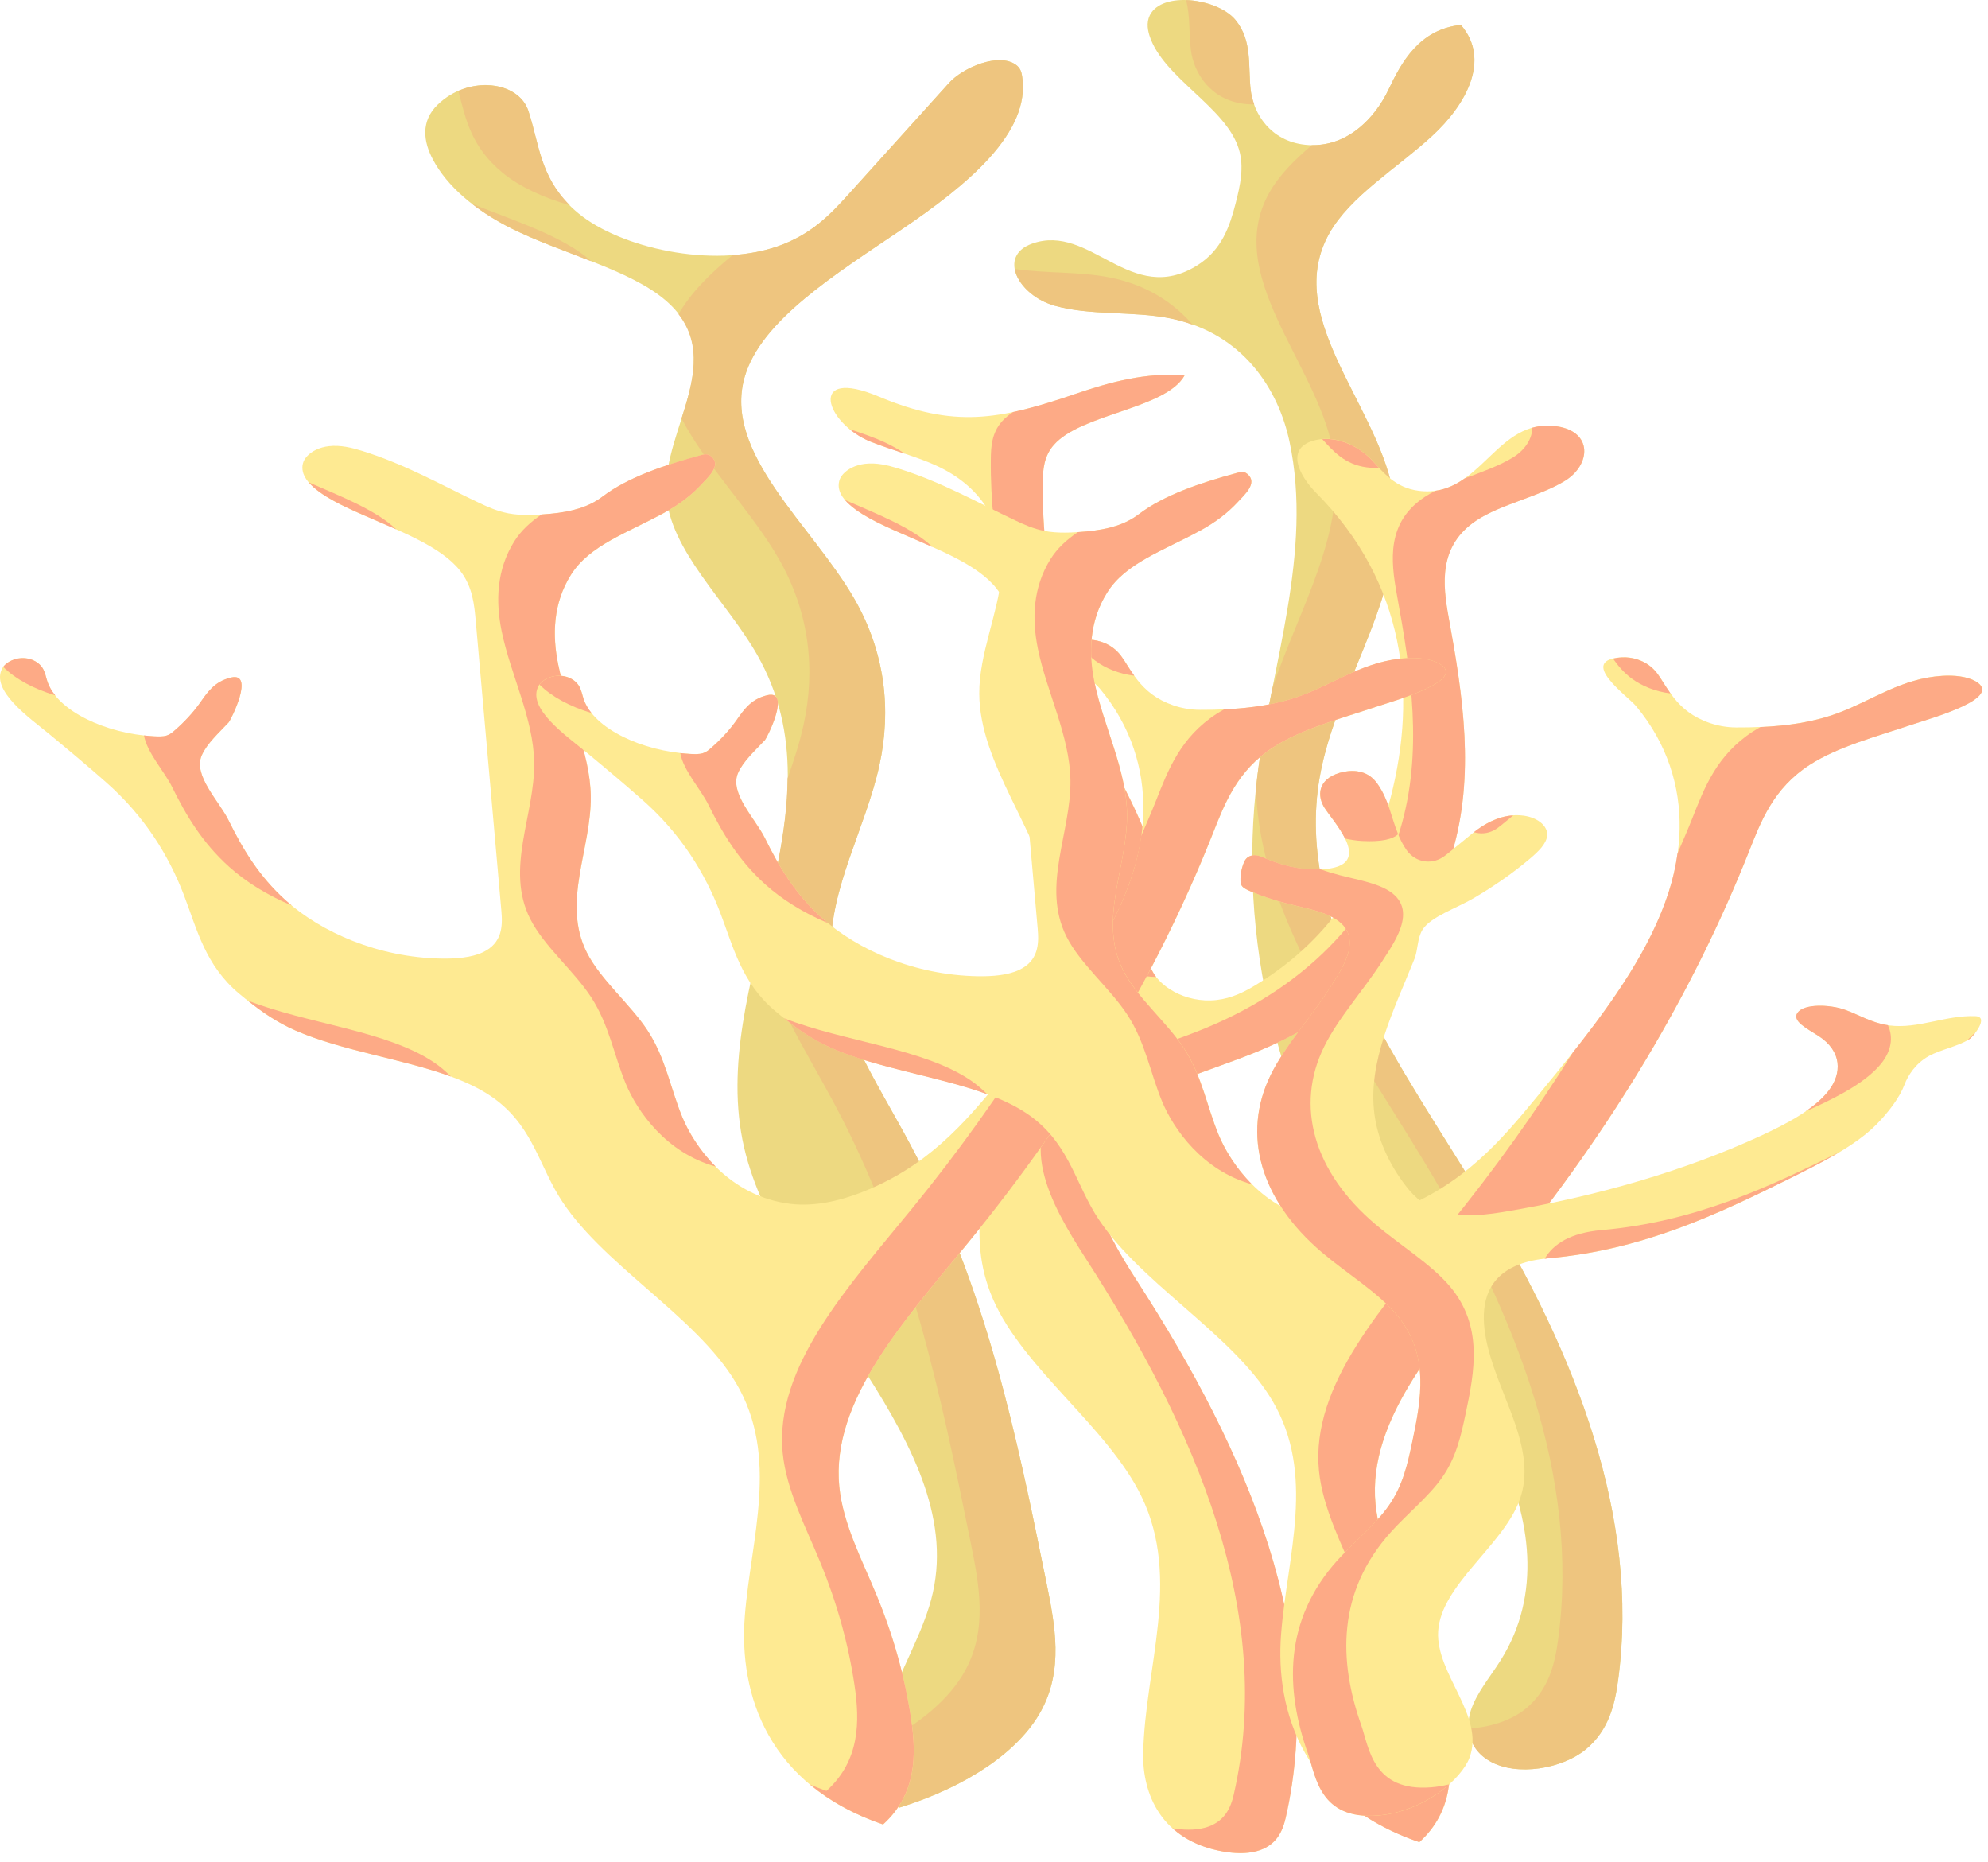 <svg width="157" height="147" viewBox="0 0 157 147" fill="none" xmlns="http://www.w3.org/2000/svg">
<g opacity="0.5">
<path d="M34.56 8.27C33.214 9.573 33.432 11.183 34.197 12.613C35.295 14.671 37.455 16.564 40.377 18.028C44.353 20.021 49.752 21.272 52.607 23.753C57.695 28.175 52.3 33.838 52.617 39.028C52.884 43.452 57.365 47.444 59.783 51.679C66.915 64.163 55.776 77.636 58.764 90.594C61.577 102.789 76.798 114.134 73.537 126.298C72.053 131.83 66.823 137.604 71.047 142.716C76.389 141.061 80.475 138.278 82.209 135.111C84.003 131.838 83.33 128.344 82.641 124.954C80.273 113.294 77.883 101.566 71.848 90.287C69.171 85.283 65.754 80.29 65.629 75.086C65.51 70.148 68.376 65.34 69.448 60.435C70.407 56.044 69.909 51.536 67.486 47.308C64.129 41.453 57.065 35.808 58.813 29.754C60.099 25.301 65.939 21.684 71.162 18.147C76.386 14.61 81.444 10.482 80.719 5.995C80.669 5.694 80.584 5.38 80.254 5.133C78.859 4.096 76.007 5.382 74.968 6.53C72.31 9.473 69.656 12.416 66.998 15.359C65.593 16.912 64.063 18.546 61.339 19.474C56.225 21.215 49.006 19.572 45.696 16.856C42.612 14.329 42.668 11.601 41.728 8.754C40.95 6.39 37.01 5.895 34.56 8.27Z" fill="#DBB303"/>
<path d="M46.626 20.559C44.42 18.64 40.697 17.454 37.281 16.096C38.181 16.797 39.216 17.448 40.377 18.03C42.3 18.994 44.552 19.783 46.688 20.623C46.665 20.602 46.649 20.578 46.626 20.559Z" fill="#DD8C00"/>
<path d="M39.718 13.662C41.007 14.718 42.886 15.609 45.004 16.205C42.649 13.862 42.59 11.361 41.729 8.758C41.106 6.876 38.484 6.184 36.202 7.177C36.779 9.44 37.225 11.617 39.718 13.662Z" fill="#DD8C00"/>
<path d="M82.638 124.954C80.271 113.294 77.88 101.566 71.846 90.287C69.168 85.283 65.752 80.29 65.626 75.086C65.508 70.148 68.373 65.34 69.445 60.435C70.405 56.044 69.907 51.536 67.483 47.308C64.126 41.453 57.063 35.808 58.81 29.754C60.096 25.301 65.936 21.684 71.16 18.147C76.383 14.61 81.442 10.482 80.716 5.995C80.667 5.694 80.581 5.38 80.251 5.133C78.856 4.096 76.004 5.382 74.965 6.53C72.307 9.473 69.653 12.416 66.995 15.359C65.59 16.912 64.06 18.546 61.336 19.474C60.255 19.841 59.078 20.05 57.864 20.139C56.057 21.614 54.527 23.156 53.587 24.809C55.523 27.316 54.745 30.149 53.825 33.035C55.737 36.748 59.364 40.386 61.498 44.111C63.922 48.337 64.42 52.845 63.46 57.238C63.15 58.651 62.688 60.056 62.197 61.459C62.161 65.744 61.03 70.094 59.981 74.455C60.901 78.744 63.625 82.914 65.861 87.09C71.895 98.367 74.286 110.095 76.65 121.755C77.339 125.145 78.012 128.639 76.218 131.912C74.998 134.138 72.604 136.162 69.442 137.751C69.317 139.451 69.712 141.116 71.034 142.714C76.376 141.059 80.462 138.276 82.197 135.109C84 131.838 83.328 128.344 82.638 124.954Z" fill="#DD8C00"/>
<path d="M94.575 20.937C96.511 19.714 97.128 17.826 97.583 16.054C97.945 14.645 98.269 13.193 97.843 11.79C96.831 8.447 91.875 6.17 90.786 2.837C90.588 2.227 90.536 1.564 90.928 1C92.115 -0.696 96.24 -0.055 97.579 1.586C98.918 3.227 98.552 5.234 98.77 7.106C98.987 8.978 100.336 11.132 103.06 11.428C106.354 11.786 108.619 9.261 109.645 7.1C110.671 4.939 112.075 2.317 115.373 1.969C117.731 4.691 115.841 8.228 113.074 10.762C110.308 13.299 106.648 15.473 104.986 18.422C101.315 24.923 108.616 31.749 109.978 38.652C111.485 46.303 105.573 53.675 104.227 61.339C102.173 73.02 110.723 84.166 117.279 95.052C124.458 106.972 129.516 119.822 127.795 132.65C127.534 134.59 127.053 136.63 125.229 138.131C123.406 139.632 119.818 140.298 117.638 139.038C116.029 138.108 115.703 136.466 116.154 135.063C116.606 133.66 117.694 132.398 118.522 131.075C121.78 125.873 120.896 119.855 118.331 114.477C115.765 109.1 111.633 104.14 108.333 98.95C100.834 87.154 97.701 74.085 99.301 61.276C100.402 52.46 103.7 43.625 101.836 34.867C100.973 30.805 98.219 26.311 92.442 25.14C89.471 24.538 86.16 24.941 83.298 24.138C80.432 23.335 78.754 20.228 81.494 19.241C86.13 17.568 89.296 24.273 94.575 20.937Z" fill="#DBB303"/>
<path d="M87.707 21.92C85.267 21.426 82.599 21.6 80.136 21.236C80.343 22.401 81.61 23.667 83.291 24.14C86.157 24.943 89.464 24.541 92.436 25.142C93.055 25.267 93.632 25.439 94.186 25.637C92.676 23.89 90.562 22.499 87.707 21.92Z" fill="#DD8C00"/>
<path d="M94.04 3.889C94.258 5.761 95.603 7.914 98.331 8.211C98.578 8.238 98.815 8.244 99.049 8.24C98.918 7.863 98.815 7.482 98.772 7.111C98.555 5.239 98.924 3.232 97.582 1.591C96.824 0.66 95.171 0.053 93.668 0.008C94.004 1.256 93.889 2.603 94.04 3.889Z" fill="#DD8C00"/>
<path d="M117.276 95.052C110.72 84.168 102.17 73.02 104.224 61.339C105.573 53.675 111.485 46.302 109.975 38.65C108.613 31.748 101.312 24.921 104.982 18.42C106.648 15.471 110.305 13.296 113.071 10.76C115.838 8.224 117.727 4.687 115.37 1.967C112.072 2.315 110.667 4.937 109.642 7.098C108.676 9.138 106.601 11.499 103.604 11.458C102.249 12.614 101.029 13.82 100.25 15.2C96.58 21.701 103.881 28.526 105.243 35.43C106.503 41.828 102.582 48.032 100.475 54.374C100.02 56.674 99.581 58.976 99.294 61.276C99.254 61.599 99.228 61.923 99.195 62.247C99.442 72.436 106.763 82.235 112.54 91.832C119.719 103.751 124.778 116.599 123.056 129.431C122.796 131.372 122.314 133.412 120.491 134.913C119.396 135.815 117.661 136.405 115.98 136.466C116.049 137.453 116.54 138.41 117.628 139.04C119.808 140.3 123.396 139.636 125.219 138.133C127.043 136.632 127.524 134.592 127.785 132.652C129.513 119.821 124.454 106.974 117.276 95.052Z" fill="#DD8C00"/>
<path d="M68.752 34.87C70.484 35.568 72.456 36.052 74.088 36.83C78.22 38.798 79.394 42.26 79.097 45.397C78.8 48.533 77.329 51.612 77.336 54.752C77.352 60.357 82.048 65.6 83.097 71.171C85.082 81.699 73.949 92.317 78.421 102.574C80.828 108.098 87.509 112.684 90.157 118.171C93.309 124.708 90.414 131.662 90.282 138.46C90.223 141.546 91.627 145.321 96.623 146.188C97.471 146.335 98.41 146.376 99.218 146.163C100.814 145.743 101.296 144.561 101.53 143.537C104.811 129.221 98.555 114.714 89.85 101.22C87.044 96.872 84.112 91.68 88.597 87.858C91.172 85.664 95.581 84.558 99.284 83.03C107.884 79.483 112.847 73.455 114.674 67.341C116.501 61.226 115.538 54.952 114.41 48.779C113.922 46.11 113.586 43.083 116.61 41.082C118.565 39.788 121.576 39.204 123.604 37.952C125.632 36.697 125.81 34.094 122.974 33.663C118.11 32.924 116.952 39.378 112.046 38.751C110.199 38.514 109.272 37.33 108.366 36.347C107.459 35.366 105.731 34.343 103.957 34.731C101.414 35.29 102.572 37.535 103.947 38.921C111.007 46.034 111.927 54.782 109.83 62.94C108.442 68.335 105.599 73.846 99.185 77.761C98.311 78.295 97.309 78.815 96.079 78.955C93.599 79.237 91.367 77.814 90.869 76.349C90.371 74.883 91.044 73.379 91.298 71.891C92.03 67.641 89.382 63.483 87.364 59.382C83.971 52.494 82.275 45.312 82.351 38.137C82.361 37.108 82.427 36.039 83.229 35.126C85.408 32.65 92.046 32.297 93.55 29.651C90.562 29.367 87.611 30.186 84.993 31.081C78.817 33.192 75.328 33.791 69.382 31.302C63.743 28.943 65.158 33.422 68.752 34.87Z" fill="#FDD525"/>
<path d="M80.01 32.529C79.674 32.758 79.37 33.002 79.126 33.276C78.322 34.188 78.259 35.259 78.249 36.287C78.233 37.918 78.319 39.55 78.483 41.178C79.05 42.508 79.215 43.929 79.103 45.293C79.915 49.432 81.293 53.531 83.261 57.531C85.279 61.633 87.931 65.791 87.199 70.041C86.942 71.528 86.272 73.033 86.77 74.498C87.222 75.829 89.108 77.121 91.304 77.136C91.106 76.882 90.958 76.616 90.865 76.349C90.368 74.883 91.04 73.379 91.294 71.891C92.026 67.641 89.378 63.483 87.36 59.382C83.967 52.494 82.272 45.312 82.348 38.137C82.358 37.108 82.424 36.039 83.225 35.126C85.405 32.65 92.043 32.297 93.546 29.651C90.559 29.367 87.608 30.186 84.986 31.081C83.13 31.716 81.52 32.211 80.01 32.529Z" fill="#FC550D"/>
<path d="M107.944 36.901C108.28 36.944 108.597 36.952 108.897 36.932C108.712 36.735 108.534 36.538 108.359 36.348C107.532 35.453 106.025 34.539 104.422 34.673C105.286 35.617 106.206 36.678 107.944 36.901Z" fill="#FC550D"/>
<path d="M69.989 34.981C69.092 34.553 68.093 34.215 67.087 33.881C67.559 34.27 68.119 34.618 68.752 34.872C69.616 35.219 70.537 35.514 71.447 35.817C71.008 35.516 70.523 35.237 69.989 34.981Z" fill="#FC550D"/>
<path d="M122.97 33.664C122.241 33.553 121.598 33.607 121.011 33.771C121.011 34.602 120.471 35.507 119.504 36.104C118.406 36.782 117.021 37.267 115.673 37.771C114.987 38.258 114.235 38.625 113.358 38.75C113.061 38.903 112.777 39.061 112.514 39.237C109.49 41.238 109.829 44.265 110.314 46.934C111.442 53.107 112.405 59.381 110.578 65.495C108.751 71.609 103.788 77.638 95.188 81.184C91.485 82.712 87.076 83.818 84.501 86.013C80.016 89.835 82.948 95.027 85.754 99.375C94.46 112.867 100.715 127.376 97.434 141.692C97.2 142.717 96.715 143.9 95.119 144.318C94.334 144.523 93.427 144.49 92.6 144.353C93.559 145.221 94.865 145.889 96.623 146.192C97.47 146.338 98.41 146.379 99.218 146.166C100.814 145.746 101.295 144.564 101.533 143.54C104.814 129.225 98.558 114.718 89.853 101.223C87.047 96.875 84.115 91.683 88.6 87.861C91.175 85.667 95.584 84.561 99.287 83.033C107.887 79.486 112.85 73.458 114.677 67.344C116.504 61.23 115.541 54.955 114.413 48.782C113.925 46.113 113.589 43.086 116.612 41.085C118.568 39.792 121.578 39.208 123.606 37.955C125.628 36.7 125.809 34.096 122.97 33.664Z" fill="#FC550D"/>
<path d="M24.239 36.034C24.077 36.211 23.968 36.407 23.919 36.606C23.497 38.357 26.643 39.766 28.703 40.672C31.589 41.941 34.834 43.142 36.347 45.075C37.32 46.316 37.455 47.719 37.577 49.085C38.25 56.707 38.926 64.332 39.599 71.955C39.701 73.114 39.668 74.462 38.138 75.185C37.241 75.609 36.024 75.705 34.88 75.687C29.848 75.605 25.36 73.596 22.583 71.109C20.433 69.182 19.144 66.988 18.059 64.785C17.297 63.242 15.233 61.235 15.935 59.64C16.348 58.703 17.277 57.88 18.069 57.032C18.211 56.879 20.156 53.057 18.25 53.499C16.918 53.808 16.354 54.714 15.8 55.494C15.246 56.276 14.554 57.024 13.742 57.722C13.581 57.86 13.406 58.001 13.156 58.079C12.852 58.173 12.486 58.155 12.143 58.136C8.364 57.923 4.559 56.151 3.754 53.847C3.622 53.468 3.58 53.075 3.342 52.715C3.105 52.356 2.617 52.02 1.97 51.967C1.186 51.902 0.457 52.289 0.2 52.733C-0.826 54.495 2.359 56.692 3.942 58.001C5.443 59.24 6.94 60.494 8.381 61.767C11.421 64.447 13.33 67.55 14.531 70.687C15.559 73.372 16.209 76.222 18.9 78.466C20.173 79.527 21.555 80.584 23.328 81.362C28.1 83.453 34.784 83.884 38.718 86.516C41.917 88.656 42.481 91.708 44.106 94.399C47.328 99.732 54.932 103.827 58.111 109.168C61.59 115.016 59.301 121.428 58.82 127.622C58.339 133.814 60.673 140.96 69.741 144.053C72.396 141.646 72.383 138.561 71.954 135.696C71.469 132.441 70.569 129.207 69.263 126.029C68.086 123.165 66.573 120.32 66.286 117.377C65.616 110.569 71.473 104.226 76.485 98.088C84.88 87.814 91.357 76.992 95.759 65.878C96.725 63.435 97.698 60.856 100.554 59.005C102.776 57.563 105.836 56.758 108.656 55.814C110.159 55.31 115.973 53.698 113.648 52.385C112.979 52.008 111.976 51.91 111.06 51.965C107.821 52.158 105.556 53.878 102.803 54.906C100.339 55.826 97.609 56.055 94.76 56.045C93.276 56.041 91.904 55.51 90.981 54.822C90.058 54.134 89.507 53.298 88.996 52.473C88.706 52.006 88.415 51.529 87.891 51.14C87.37 50.752 86.562 50.458 85.728 50.507C82.15 50.712 86.193 53.571 86.846 54.353C88.096 55.85 88.976 57.452 89.53 59.087C90.638 62.351 90.486 65.751 89.441 69.012C87.601 74.747 83.245 80.074 78.928 85.325C76.178 88.672 73.181 92.187 67.895 94.198C66.272 94.813 64.337 95.278 62.447 95.054C57.656 94.483 54.909 90.677 53.887 88.205C52.95 85.94 52.581 83.582 51.17 81.407C49.788 79.277 47.44 77.385 46.342 75.199C44.347 71.23 46.721 66.992 46.659 62.851C46.606 59.355 44.802 55.957 44.09 52.487C43.605 50.132 43.681 47.641 45.089 45.394C46.553 43.056 49.511 42.099 52.469 40.483C53.623 39.854 54.599 39.109 55.354 38.296C55.951 37.654 57.003 36.745 56.169 36.034C56.093 35.969 56.001 35.907 55.872 35.883C55.7 35.85 55.519 35.895 55.354 35.94C52.439 36.727 49.56 37.704 47.595 39.201C46.514 40.024 45.194 40.405 43.467 40.567C42.355 40.671 41.195 40.735 40.126 40.528C39.266 40.36 38.527 40.03 37.818 39.694C34.814 38.271 32.008 36.661 28.605 35.602C27.79 35.348 26.873 35.121 25.97 35.228C25.215 35.315 24.598 35.633 24.239 36.034Z" fill="#FDD525"/>
<path d="M47.592 39.199C46.51 40.021 45.191 40.402 43.463 40.565C43.235 40.586 43.005 40.604 42.774 40.619C41.903 41.207 41.158 41.882 40.617 42.741C39.209 44.988 39.137 47.48 39.618 49.834C40.33 53.305 42.131 56.703 42.187 60.199C42.249 64.339 39.875 68.578 41.87 72.546C42.972 74.733 45.316 76.625 46.698 78.754C48.109 80.931 48.478 83.288 49.415 85.553C50.328 87.761 52.623 91.03 56.521 92.108C55.239 90.829 54.365 89.367 53.883 88.2C52.947 85.936 52.577 83.577 51.166 81.402C49.784 79.272 47.437 77.381 46.338 75.194C44.343 71.225 46.718 66.987 46.655 62.846C46.602 59.351 44.798 55.953 44.086 52.482C43.602 50.128 43.677 47.636 45.085 45.389C46.549 43.052 49.507 42.094 52.465 40.478C53.619 39.849 54.595 39.105 55.351 38.292C55.947 37.649 56.999 36.74 56.165 36.029C56.089 35.965 55.997 35.902 55.868 35.879C55.697 35.846 55.515 35.89 55.351 35.935C52.439 36.723 49.56 37.7 47.592 39.199Z" fill="#FC550D"/>
<path d="M28.703 40.669C29.554 41.042 30.434 41.414 31.295 41.797C29.663 40.251 26.906 39.188 24.387 38.086C25.297 39.157 27.262 40.036 28.703 40.669Z" fill="#FC550D"/>
<path d="M86.511 52.174C87.286 52.751 88.374 53.212 89.578 53.35C89.37 53.061 89.176 52.766 88.991 52.473C88.701 52.006 88.411 51.529 87.886 51.14C87.365 50.752 86.558 50.458 85.723 50.507C85.446 50.523 85.228 50.56 85.037 50.605C85.43 51.162 85.878 51.703 86.511 52.174Z" fill="#FC550D"/>
<path d="M4.364 54.901C4.093 54.565 3.882 54.211 3.754 53.844C3.622 53.465 3.579 53.072 3.341 52.712C3.104 52.353 2.616 52.017 1.97 51.964C1.231 51.904 0.548 52.242 0.255 52.652C1.208 53.611 2.682 54.399 4.364 54.901Z" fill="#FC550D"/>
<path d="M113.647 52.383C112.978 52.006 111.976 51.909 111.059 51.963C107.821 52.157 105.555 53.876 102.802 54.904C100.899 55.615 98.835 55.91 96.681 56.006C96.48 56.121 96.276 56.233 96.085 56.358C93.229 58.208 92.256 60.788 91.29 63.23C90.924 64.155 90.522 65.073 90.126 65.993C89.984 67.007 89.76 68.016 89.44 69.01C88.022 73.428 85.111 77.602 81.876 81.684C78.954 86.359 75.68 90.952 72.013 95.439C66.997 101.577 61.144 107.919 61.813 114.725C62.103 117.668 63.617 120.513 64.791 123.378C66.097 126.553 66.997 129.789 67.482 133.045C67.91 135.909 67.924 138.997 65.269 141.402C64.817 141.248 64.392 141.076 63.973 140.902C65.49 142.164 67.383 143.247 69.737 144.05C72.392 141.642 72.379 138.557 71.95 135.692C71.465 132.437 70.565 129.201 69.259 126.026C68.082 123.161 66.568 120.316 66.281 117.373C65.612 110.565 71.469 104.222 76.481 98.085C84.876 87.81 91.353 76.987 95.755 65.874C96.721 63.432 97.694 60.852 100.55 59.002C102.772 57.56 105.832 56.755 108.652 55.811C110.159 55.311 115.972 53.699 113.647 52.383Z" fill="#FC550D"/>
<path d="M13.154 58.075C12.85 58.169 12.484 58.151 12.141 58.131C11.884 58.118 11.627 58.094 11.373 58.065C11.607 59.425 12.992 60.92 13.589 62.131C14.674 64.334 15.963 66.53 18.113 68.455C19.416 69.621 21.098 70.68 23.033 71.487C22.878 71.36 22.726 71.233 22.581 71.102C20.431 69.176 19.142 66.981 18.057 64.779C17.296 63.235 15.231 61.229 15.934 59.634C16.346 58.696 17.276 57.873 18.067 57.025C18.209 56.873 20.154 53.051 18.248 53.492C16.916 53.801 16.352 54.708 15.798 55.488C15.244 56.269 14.552 57.018 13.741 57.715C13.579 57.856 13.404 57.997 13.154 58.075Z" fill="#FC550D"/>
<path d="M34.249 83.866C30.503 81.359 24.267 80.845 19.559 78.996C20.653 79.87 21.85 80.712 23.328 81.359C26.998 82.969 31.802 83.598 35.614 85.001C35.215 84.604 34.777 84.219 34.249 83.866Z" fill="#FC550D"/>
<path d="M66.589 37.426C66.427 37.604 66.318 37.799 66.272 37.999C65.847 39.748 68.996 41.158 71.057 42.065C73.942 43.333 77.187 44.535 78.701 46.468C79.673 47.706 79.809 49.111 79.931 50.477C80.603 58.102 81.279 65.725 81.952 73.347C82.054 74.506 82.021 75.855 80.491 76.578C79.597 77.002 78.377 77.097 77.233 77.08C72.201 76.998 67.713 74.989 64.937 72.499C62.787 70.573 61.497 68.378 60.413 66.174C59.651 64.63 57.586 62.624 58.289 61.029C58.701 60.091 59.631 59.269 60.422 58.42C60.564 58.268 62.51 54.446 60.604 54.888C59.272 55.196 58.708 56.103 58.154 56.883C57.6 57.664 56.907 58.413 56.096 59.11C55.934 59.249 55.76 59.39 55.509 59.468C55.202 59.562 54.84 59.544 54.497 59.525C50.718 59.312 46.912 57.539 46.108 55.235C45.976 54.856 45.93 54.465 45.696 54.104C45.458 53.745 44.97 53.408 44.324 53.356C43.539 53.291 42.81 53.676 42.553 54.122C41.527 55.884 44.713 58.081 46.296 59.39C47.796 60.629 49.293 61.883 50.734 63.155C53.775 65.836 55.684 68.939 56.884 72.075C57.913 74.76 58.563 77.611 61.253 79.855C62.526 80.915 63.908 81.973 65.682 82.75C70.453 84.841 77.138 85.273 81.072 87.905C84.27 90.045 84.831 93.097 86.46 95.788C89.681 101.12 97.285 105.216 100.464 110.557C103.943 116.403 101.655 122.816 101.173 129.011C100.689 135.205 103.027 142.349 112.095 145.442C114.749 143.035 114.736 139.947 114.307 137.085C113.823 133.829 112.922 130.595 111.617 127.418C110.439 124.553 108.926 121.708 108.636 118.765C107.966 111.958 113.819 105.615 118.835 99.479C127.231 89.205 133.707 78.381 138.112 67.268C139.079 64.826 140.051 62.248 142.907 60.396C145.13 58.954 148.19 58.149 151.009 57.205C152.513 56.701 158.326 55.089 156.002 53.776C155.332 53.399 154.33 53.301 153.413 53.356C150.175 53.549 147.909 55.269 145.156 56.297C142.693 57.217 139.962 57.446 137.113 57.436C135.629 57.432 134.261 56.9 133.334 56.212C132.411 55.525 131.86 54.688 131.349 53.864C131.059 53.397 130.769 52.92 130.244 52.531C129.723 52.142 128.916 51.849 128.081 51.898C124.503 52.103 128.546 54.962 129.199 55.743C130.449 57.24 131.329 58.843 131.883 60.478C132.991 63.741 132.84 67.141 131.794 70.403C129.954 76.138 125.595 81.465 121.282 86.715C118.532 90.062 115.534 93.576 110.248 95.587C108.626 96.202 106.69 96.667 104.801 96.442C100.009 95.872 97.262 92.065 96.24 89.594C95.304 87.329 94.934 84.97 93.523 82.795C92.141 80.665 89.793 78.774 88.692 76.587C86.697 72.619 89.071 68.38 89.009 64.24C88.956 60.744 87.156 57.346 86.44 53.875C85.955 51.521 86.031 49.029 87.439 46.782C88.903 44.445 91.861 43.49 94.819 41.874C95.973 41.244 96.946 40.5 97.704 39.687C98.301 39.044 99.353 38.136 98.519 37.424C98.443 37.36 98.351 37.297 98.222 37.274C98.051 37.24 97.869 37.285 97.704 37.331C94.789 38.118 91.91 39.095 89.945 40.592C88.864 41.414 87.541 41.795 85.817 41.958C84.706 42.061 83.545 42.126 82.476 41.919C81.616 41.751 80.874 41.418 80.168 41.084C77.164 39.662 74.358 38.051 70.955 36.992C70.14 36.738 69.224 36.512 68.32 36.619C67.568 36.707 66.948 37.026 66.589 37.426Z" fill="#FDD525"/>
<path d="M89.942 40.595C88.86 41.418 87.538 41.799 85.814 41.961C85.586 41.983 85.355 42 85.124 42.016C84.254 42.604 83.508 43.276 82.968 44.138C81.56 46.385 81.487 48.876 81.969 51.231C82.681 54.701 84.481 58.099 84.537 61.595C84.603 65.736 82.226 69.974 84.221 73.943C85.322 76.129 87.667 78.021 89.052 80.151C90.463 82.328 90.832 84.686 91.769 86.951C92.682 89.159 94.977 92.428 98.875 93.507C97.592 92.227 96.719 90.765 96.237 89.599C95.301 87.334 94.931 84.975 93.52 82.801C92.138 80.671 89.79 78.779 88.689 76.593C86.694 72.624 89.068 68.386 89.005 64.245C88.953 60.749 87.152 57.351 86.437 53.881C85.952 51.526 86.028 49.035 87.436 46.788C88.9 44.45 91.858 43.495 94.816 41.879C95.97 41.25 96.943 40.505 97.701 39.692C98.298 39.049 99.35 38.141 98.516 37.429C98.44 37.365 98.347 37.303 98.219 37.279C98.047 37.246 97.866 37.291 97.701 37.336C94.79 38.121 91.911 39.096 89.942 40.595Z" fill="#FC550D"/>
<path d="M71.053 42.062C71.903 42.437 72.784 42.806 73.645 43.189C72.012 41.644 69.256 40.581 66.736 39.478C67.646 40.549 69.612 41.429 71.053 42.062Z" fill="#FC550D"/>
<path d="M128.863 53.573C129.638 54.149 130.726 54.61 131.929 54.749C131.722 54.46 131.527 54.165 131.342 53.871C131.052 53.404 130.762 52.928 130.238 52.539C129.717 52.15 128.909 51.857 128.075 51.906C127.798 51.921 127.58 51.959 127.389 52.004C127.781 52.56 128.229 53.102 128.863 53.573Z" fill="#FC550D"/>
<path d="M46.714 56.297C46.444 55.961 46.233 55.608 46.104 55.24C45.972 54.861 45.926 54.471 45.692 54.109C45.455 53.749 44.967 53.413 44.32 53.361C43.581 53.3 42.899 53.638 42.605 54.048C43.559 55.008 45.036 55.795 46.714 56.297Z" fill="#FC550D"/>
<path d="M155.998 53.782C155.328 53.405 154.326 53.307 153.409 53.362C150.171 53.555 147.906 55.275 145.152 56.303C143.25 57.014 141.185 57.309 139.032 57.405C138.831 57.52 138.626 57.631 138.435 57.756C135.58 59.609 134.607 62.186 133.641 64.629C133.275 65.553 132.872 66.471 132.477 67.392C132.335 68.406 132.111 69.414 131.791 70.409C130.373 74.827 127.461 79.001 124.226 83.083C121.304 87.757 118.027 92.351 114.363 96.837C109.348 102.975 103.494 109.318 104.164 116.124C104.454 119.067 105.964 121.912 107.142 124.776C108.447 127.952 109.348 131.186 109.832 134.443C110.261 137.308 110.274 140.395 107.62 142.801C107.168 142.646 106.743 142.474 106.324 142.3C107.841 143.563 109.73 144.645 112.088 145.448C114.742 143.041 114.729 139.953 114.301 137.091C113.816 133.835 112.916 130.601 111.61 127.424C110.433 124.559 108.919 121.714 108.629 118.772C107.959 111.964 113.812 105.621 118.828 99.485C127.224 89.211 133.7 78.387 138.105 67.275C139.072 64.834 140.044 62.255 142.9 60.402C145.123 58.96 148.183 58.155 151.002 57.211C152.512 56.709 158.326 55.097 155.998 53.782Z" fill="#FC550D"/>
<path d="M55.505 59.471C55.199 59.565 54.836 59.547 54.493 59.528C54.236 59.512 53.978 59.491 53.725 59.462C53.959 60.822 55.344 62.316 55.941 63.528C57.026 65.73 58.315 67.927 60.465 69.853C61.767 71.02 63.449 72.077 65.385 72.884C65.23 72.757 65.078 72.63 64.933 72.501C62.783 70.574 61.494 68.378 60.409 66.176C59.647 64.632 57.583 62.625 58.285 61.031C58.697 60.093 59.627 59.27 60.419 58.422C60.56 58.27 62.506 54.447 60.6 54.889C59.268 55.198 58.704 56.104 58.15 56.884C57.596 57.666 56.904 58.414 56.092 59.112C55.931 59.252 55.759 59.395 55.505 59.471Z" fill="#FC550D"/>
<path d="M76.604 85.264C72.858 82.757 66.622 82.243 61.913 80.394C63.008 81.268 64.205 82.11 65.682 82.757C69.352 84.367 74.154 84.996 77.969 86.399C77.567 86.003 77.131 85.618 76.604 85.264Z" fill="#FC550D"/>
<path d="M108.138 61.248C107.881 61.075 107.561 60.943 107.159 60.892C106.694 60.831 106.196 60.898 105.78 61.023C104.075 61.539 103.98 62.84 104.623 63.821C105.483 65.13 109.101 68.925 103.366 68.628C102.037 68.56 100.847 68.167 99.805 67.723C99.577 67.626 99.32 67.52 99.03 67.532C98.575 67.551 98.351 67.829 98.252 68.065C98.047 68.55 97.952 69.048 97.968 69.546C97.972 69.691 97.988 69.841 98.097 69.974C98.235 70.144 98.512 70.271 98.786 70.388C99.66 70.758 100.613 71.076 101.622 71.336C102.654 71.602 103.756 71.809 104.679 72.171C108.178 73.54 106.024 76.438 104.906 78.179C103.462 80.421 101.493 82.566 100.359 84.864C98.041 89.567 99.538 94.759 104.402 98.886C106.351 100.54 108.817 102.036 110.311 103.818C112.913 106.923 112.247 110.484 111.531 113.856C111.168 115.562 110.799 117.288 109.668 118.898C108.616 120.393 106.938 121.739 105.642 123.179C101.352 127.937 101.507 133.391 103.3 138.468C103.907 140.185 104.191 143.722 108.834 143.343C112.438 143.05 115.429 140.467 116.055 138.774C117.282 135.464 113.384 132.183 113.576 128.813C113.78 125.174 118.65 122.061 119.989 118.489C121.157 115.375 119.561 112.184 118.38 109.069C117.302 106.22 115.05 99.979 122.281 99.348C129.73 98.697 135.699 95.844 141.206 93.116C143.83 91.817 146.505 90.482 148.173 88.798C149.126 87.836 150.007 86.689 150.409 85.628C150.693 84.878 151.296 83.961 152.308 83.391C153.242 82.865 154.63 82.625 155.527 82.048C155.824 81.857 157.126 80.278 156.012 80.231C153.67 80.133 151.487 81.259 149.205 80.966C147.817 80.788 146.861 80.132 145.671 79.715C144.477 79.299 142.482 79.248 141.967 79.952C141.473 80.63 142.785 81.249 143.649 81.816C145.463 83.004 145.499 84.749 144.388 86.156C143.276 87.563 141.196 88.692 139.016 89.695C133.11 92.411 126.123 94.472 118.644 95.705C114.463 96.393 112.527 95.604 111.013 93.62C109.648 91.832 108.811 89.931 108.55 88.008C107.986 83.836 110.09 79.75 111.706 75.706C111.989 74.992 111.923 74.07 112.346 73.398C112.975 72.395 115.046 71.694 116.342 70.938C118.014 69.961 119.521 68.905 120.837 67.788C121.503 67.223 122.136 66.613 122.189 65.951C122.242 65.287 121.533 64.56 120.309 64.399C118.614 64.175 117.19 65.058 116.24 65.834C115.61 66.35 114.977 66.867 114.347 67.383C114.001 67.667 113.576 67.977 112.942 68.02C112.039 68.081 111.396 67.571 111.083 67.119C109.909 65.431 109.971 63.557 108.771 61.873C108.613 61.654 108.412 61.429 108.138 61.248Z" fill="#FDD525"/>
<path d="M110.413 65.862C109.995 66.255 109.141 66.482 107.581 66.401C107.106 66.376 106.658 66.302 106.222 66.208C105.774 65.295 104.976 64.352 104.626 63.82C103.983 62.839 104.079 61.538 105.784 61.022C106.199 60.897 106.697 60.832 107.162 60.891C107.564 60.944 107.884 61.077 108.141 61.247C108.415 61.428 108.616 61.653 108.771 61.87C109.678 63.146 109.866 64.531 110.413 65.862Z" fill="#FC550D"/>
<path d="M148.6 83.929C147.488 85.336 145.407 86.465 143.228 87.466C143.023 87.56 142.809 87.646 142.601 87.74C143.317 87.249 143.933 86.725 144.382 86.153C145.493 84.746 145.457 83.001 143.643 81.813C142.779 81.248 141.467 80.627 141.962 79.949C142.476 79.243 144.471 79.294 145.665 79.712C146.825 80.119 147.762 80.746 149.091 80.943C149.552 81.912 149.338 82.993 148.6 83.929Z" fill="#FC550D"/>
<path d="M118.558 65.157C118.212 65.44 117.786 65.751 117.153 65.794C116.876 65.813 116.629 65.774 116.401 65.704C117.183 65.09 118.251 64.459 119.507 64.379C119.194 64.637 118.878 64.897 118.558 65.157Z" fill="#FC550D"/>
<path d="M98.252 68.062C98.351 67.825 98.575 67.548 99.03 67.528C99.323 67.516 99.577 67.622 99.805 67.72C100.844 68.163 102.034 68.554 103.366 68.624C103.696 68.642 103.983 68.642 104.253 68.632C104.764 68.806 105.289 68.968 105.836 69.109C106.868 69.375 107.97 69.582 108.893 69.944C112.392 71.313 110.238 74.211 109.12 75.952C107.676 78.195 105.707 80.339 104.573 82.637C102.255 87.34 103.752 92.532 108.616 96.659C110.565 98.314 113.031 99.809 114.525 101.591C117.124 104.696 116.461 108.256 115.745 111.629C115.382 113.335 115.013 115.061 113.879 116.671C112.827 118.166 111.148 119.512 109.853 120.952C105.562 125.71 105.714 131.164 107.511 136.24C108.118 137.958 108.402 141.495 113.045 141.116C113.523 141.077 113.988 140.995 114.443 140.883C113.097 142.079 111.083 143.156 108.83 143.339C104.184 143.719 103.904 140.182 103.297 138.464C101.5 133.388 101.348 127.934 105.638 123.176C106.937 121.736 108.613 120.389 109.665 118.894C110.799 117.284 111.168 115.559 111.528 113.853C112.243 110.478 112.909 106.92 110.308 103.815C108.817 102.033 106.347 100.538 104.398 98.883C99.534 94.756 98.041 89.564 100.356 84.861C101.487 82.563 103.459 80.417 104.903 78.176C106.024 76.437 108.174 73.537 104.675 72.167C103.752 71.806 102.651 71.599 101.619 71.333C100.61 71.073 99.66 70.754 98.783 70.385C98.509 70.27 98.235 70.143 98.094 69.971C97.985 69.838 97.968 69.688 97.965 69.543C97.952 69.045 98.047 68.546 98.252 68.062Z" fill="#FC550D"/>
<path d="M121.988 99.389C122.667 98.22 124.016 97.339 126.493 97.122C133.872 96.477 139.798 93.673 145.259 90.969C143.996 91.725 142.594 92.424 141.203 93.114C135.696 95.842 129.727 98.693 122.278 99.346C122.173 99.356 122.09 99.377 121.988 99.389Z" fill="#FC550D"/>
<path d="M156.007 81.527C155.819 81.779 155.618 81.985 155.523 82.045C155.486 82.069 155.437 82.086 155.397 82.108C155.575 81.901 155.78 81.707 156.007 81.527Z" fill="#FC550D"/>
</g>
</svg>
